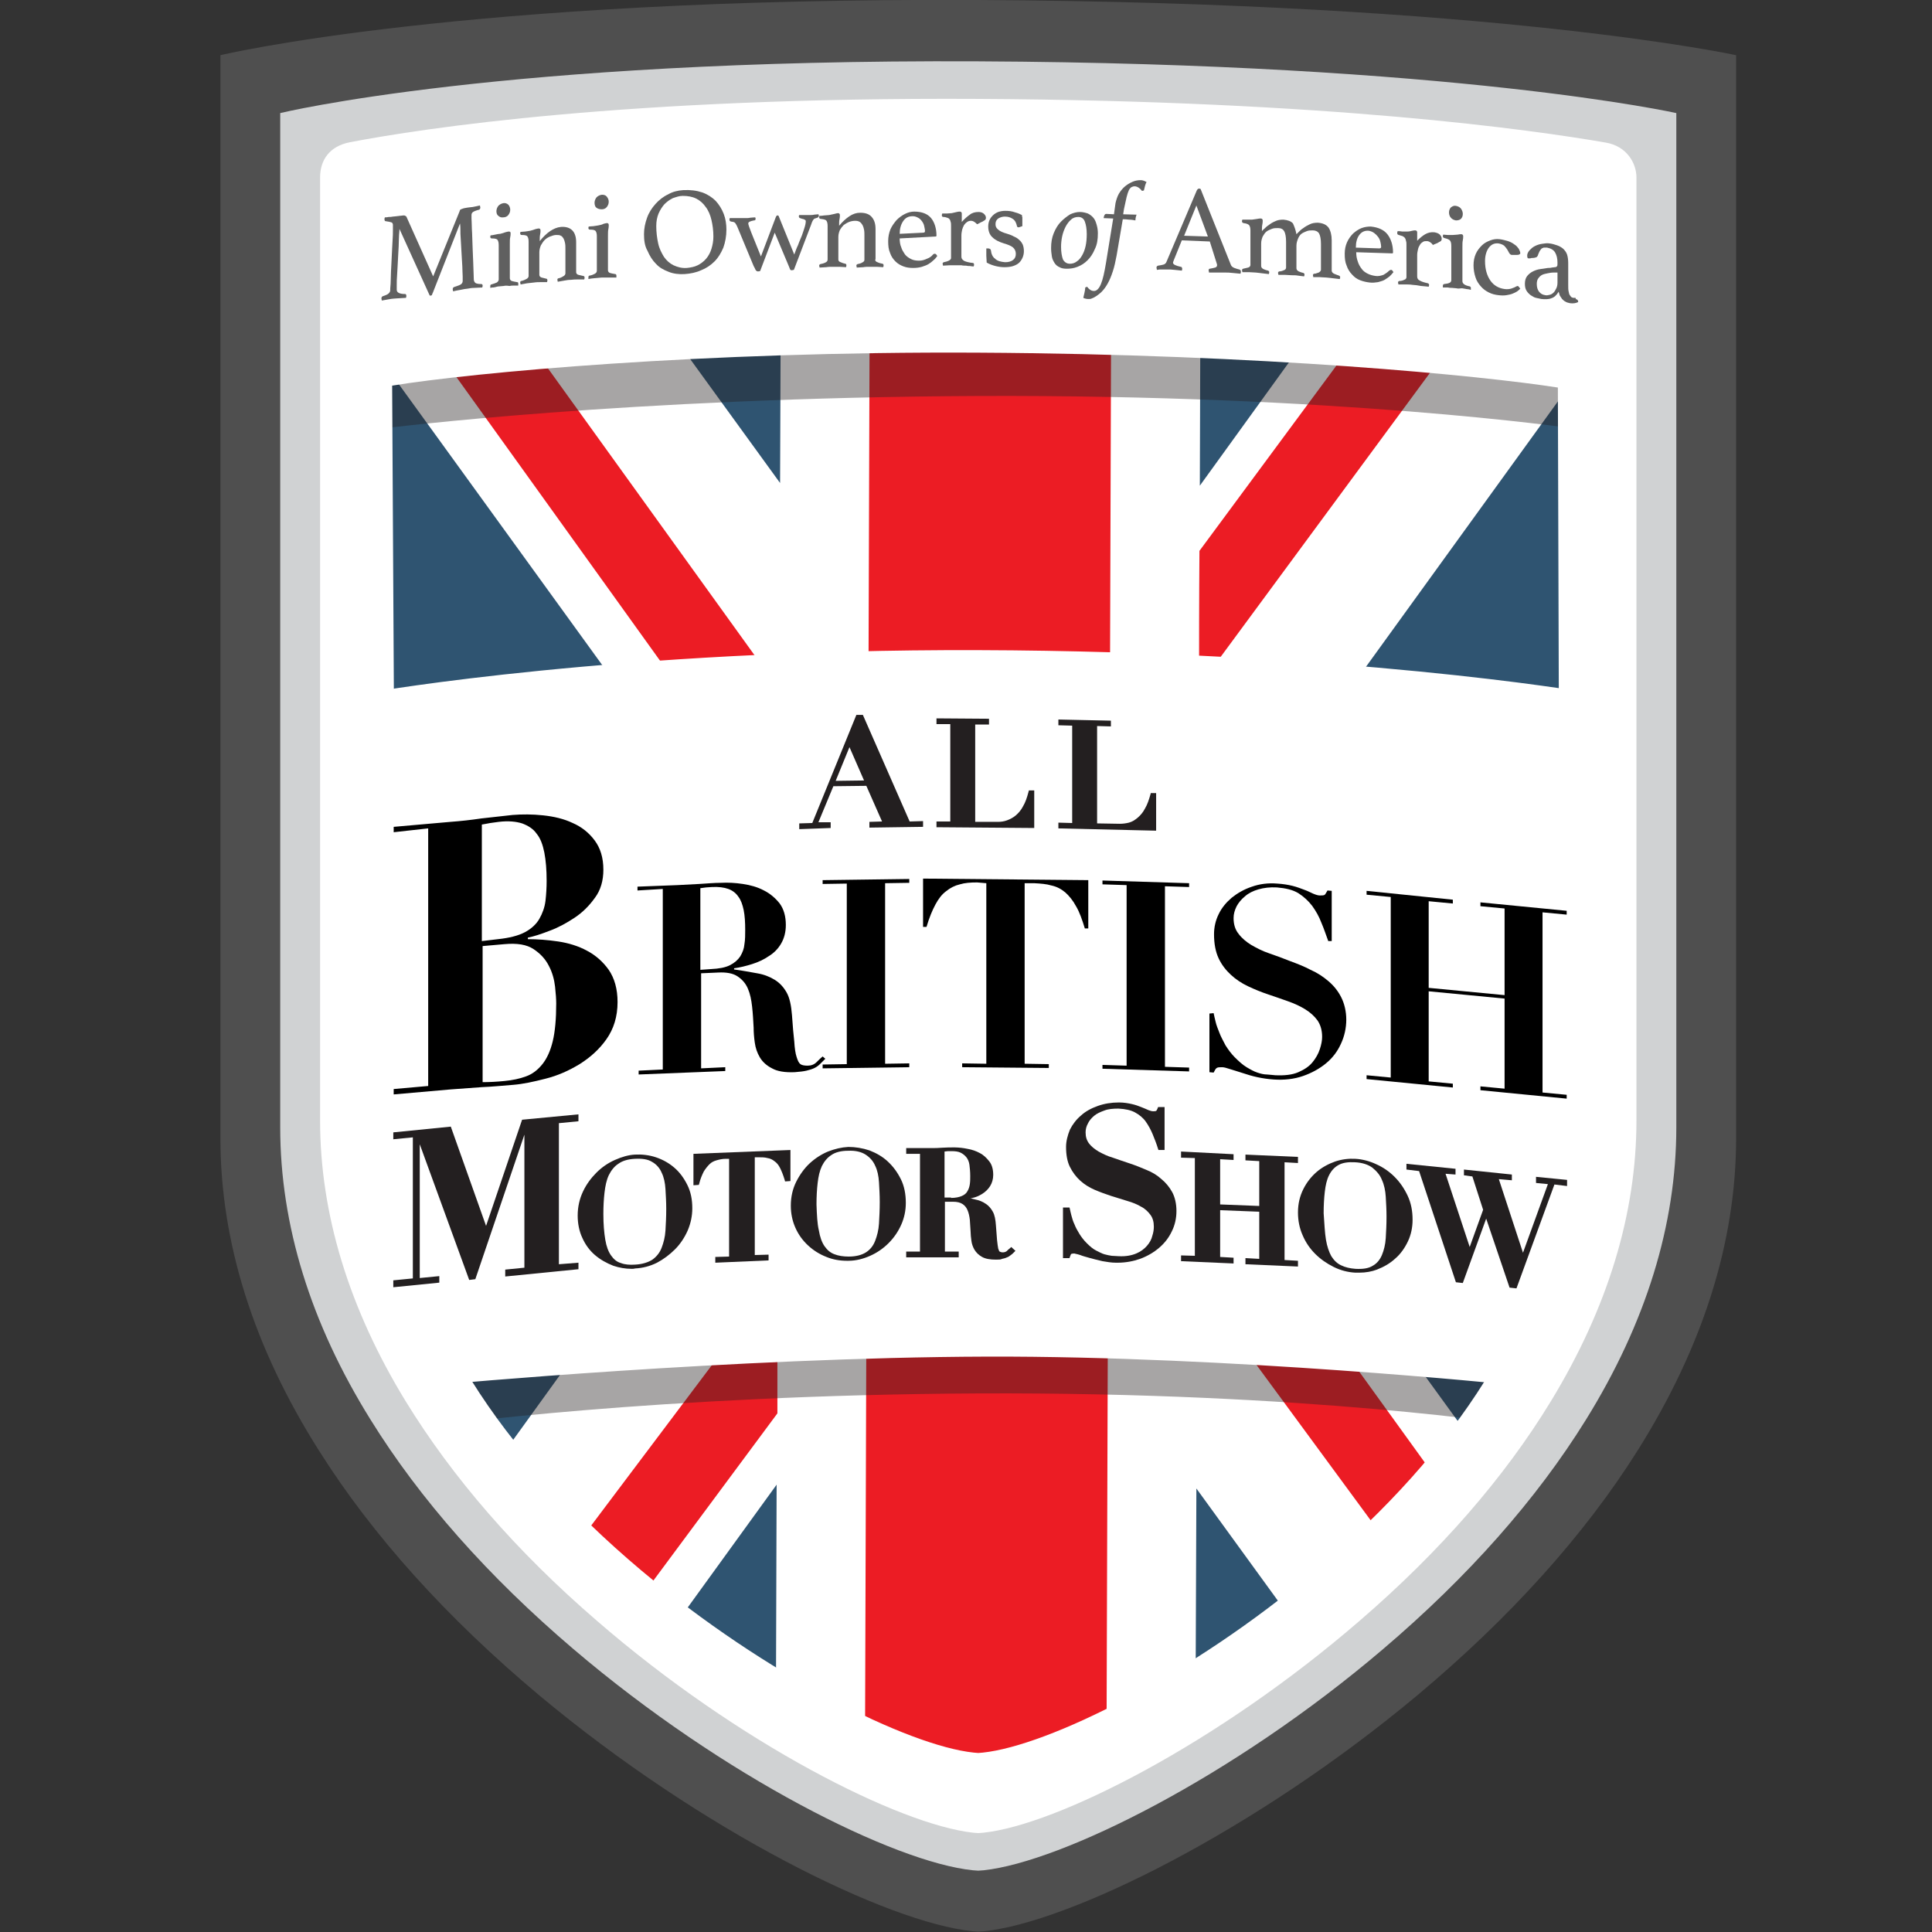 <?xml version="1.0" encoding="utf-8"?>
<!-- Generator: Adobe Illustrator 19.1.0, SVG Export Plug-In . SVG Version: 6.00 Build 0)  -->
<svg version="1.1"
	 xmlns:x="extend" xmlns:i="ai" xmlns:graph="graphs" i:viewOrigin="54 -144" i:rulerOrigin="-54 648" i:pageBounds="54 -144 558 -648"
	 xmlns="http://www.w3.org/2000/svg" xmlns:xlink="http://www.w3.org/1999/xlink" xmlns:a="http://ns.adobe.com/AdobeSVGViewerExtensions/3.0/"
	 x="0px" y="0px" viewBox="0 0 504 504" enable-background="new 0 0 504 504" xml:space="preserve">
<rect x="0" y="0" width="504" height="504" fill="#333333" stroke="none"/>
<g id="Layer_1" i:layer="yes" i:dimmedPercent="50" i:rgbTrio="#4F008000FFFF">
	<path i:knockout="Off" opacity="0.14" fill="#FFFFFF" d="M452.9,14.4c0,0-62.6-13.7-197.7-14.4C120.1-0.7,57.5,14.4,57.5,14.4
		v282.5c0,27.1,8.6,54.5,25.7,81.5c14,22.2,33.3,43.6,57.4,63.8c42.6,35.6,90.9,59.3,113.1,61.6l1.5,0.1l1.5-0.1
		c22.2-2.3,70.5-26,113.1-61.6c24.1-20.2,43.5-41.7,57.4-63.8c17-27,25.7-54.4,25.7-81.5V14.4L452.9,14.4z"/>
	<g>
		<path i:knockout="Off" fill="#D0D2D3" d="M437.3,29.5c0,0-57.6-12.9-182.1-13.5C130.8,15.4,73.1,29.5,73.1,29.5v264.6
			c0,25.4,7.9,51.1,23.6,76.3c12.9,20.8,30.7,40.9,52.9,59.8c39.2,33.4,83.8,55.6,104.2,57.7l1.4,0.1l1.4-0.1
			c20.4-2.2,65-24.3,104.2-57.7c22.2-18.9,40-39,52.9-59.8c15.7-25.3,23.6-51,23.6-76.3V29.5L437.3,29.5z"/>
		<g>
			<defs>
				<path id="SVGID_1_" d="M409.9,97.4v211.5c0,83.7-124.2,149.7-154.7,152.7h0c-30.5-3-154.7-69-154.7-152.7V97.4
					c0,0,101.4-11.6,158.1-11.6C311.7,85.8,409.9,97.4,409.9,97.4z"/>
			</defs>
			<clipPath id="SVGID_2_">
				<use xlink:href="#SVGID_1_"  overflow="visible"/>
			</clipPath>
			<g clip-path="url(#SVGID_2_)">
				<polygon i:knockout="Off" fill="#2F5471" points="415.3,39.9 413.9,473.5 98,472.7 99.3,39.1 				"/>
				<path i:knockout="Off" fill="#FFFFFF" d="M99.3,39.1l-0.2,54.3L181,206.5c-34.7-0.1-82.2-0.2-82.2-0.2l-0.3,99.5
					c0,0,50.6,0.1,85.6,0.2L98.1,425.2L98,472.7l42.7,0.1l61.9-85.5c-0.1,43.1-0.3,85.6-0.3,85.6l109.5,0.3c0,0,0.1-42.1,0.3-84.9
					l61.8,85.1l40,0.1l0.2-56.2l-80.5-110.9c34.2,0.1,80.9,0.2,80.9,0.2l0.3-99.5c0,0-48-0.1-82.3-0.2l82.6-114.2l0.2-52.8
					l-39.5-0.1l-62.8,86.9c0.1-43.6,0.3-87,0.3-87l-109.5-0.3c0,0-0.1,43.2-0.3,86.6l-62.9-86.7L99.3,39.1z"/>
				<g>
					<path i:knockout="Off" fill="#EC1C24" d="M202.8,333.4L98,472.7l27.6,0.1l77.2-104.1C202.8,356,202.8,343.9,202.8,333.4z"/>
					<path i:knockout="Off" fill="#EC1C24" d="M312.8,179L415.3,39.9l0,0l-25.6-0.1l-76.8,103.9C312.8,156.3,312.8,168.5,312.8,179z
						"/>
					<path i:knockout="Off" fill="#EC1C24" d="M312.4,306.3c0,6.4-0.1,16.6-0.1,28.7l101.7,138.4l0,0l0.1-33.1l-96.7-134
						C315.6,306.3,313.9,306.3,312.4,306.3z"/>
					<path i:knockout="Off" fill="#EC1C24" d="M203.2,206.6c0-6.1,0-15.5,0.1-26.7L101.9,39.1l-2.6,0l-0.1,31.6l97.5,135.8
						C199.1,206.5,201.2,206.5,203.2,206.6z"/>
				</g>
				<polygon i:knockout="Off" fill="#EC1C24" points="227,39.4 226.4,227.9 98.8,227.6 98.6,284.5 226.2,284.8 225.6,473 
					288.6,473.2 289.2,284.9 414.5,285.3 414.7,228.4 289.4,228.1 290,39.6 				"/>
			</g>
		</g>
		<path i:knockout="Off" opacity="0.4" fill="#231F20"  a:adobe-blending-mode="darken" d="M396.9,371.9c0,0-55.3-8.8-141.7-8.4
			c-84.1,0.4-141.7,8.4-141.7,8.4v-61.2c0,0,57.6-13.5,143.7-13.1c85.6,0.4,139.7,13.1,139.7,13.1V371.9z"/>
		<path i:knockout="Off" opacity="0.4" fill="#231F20"  a:adobe-blending-mode="darken" d="M409.9,111.7c0,0-60.4-8.8-154.7-8.4
			c-91.8,0.4-154.7,8.4-154.7,8.4V50.5c0,0,62.9-13.5,156.9-13.1c93.5,0.4,152.6,13.1,152.6,13.1V111.7z"/>
		<path i:knockout="Off" fill="#FFFFFF" d="M413,180.5c0,0-61.6-10.6-157.8-10.9c-93.7-0.3-157.8,10.9-157.8,10.9v123.8
			c0,0,6.2,55.7,17.6,56.9c0,0,76.4-7.1,142.5-7.3c63.3-0.2,136.2,7.3,136.2,7.3c12.7-1.3,19.5-63.6,19.5-63.6V180.5z"/>
		<path i:knockout="Off" fill="#FFFFFF" d="M426.9,46.3c0,3.8,0,246,0,246c0,24.3-7.5,48.9-22.3,73.2
			c-12.1,19.9-28.9,39.2-49.9,57.3c-37,32-79,53.3-98.2,55.3l-1.3,0.1l-1.3-0.1c-19.2-2.1-61.3-23.3-98.2-55.3
			c-21-18.1-37.7-37.4-49.9-57.3c-14.8-24.2-22.3-48.9-22.3-73.2c0,0,0-241.3,0-246s2.6-8.2,7.8-9.2c18.8-3.6,72.1-11.8,163.9-11.3
			c91.5,0.5,144.7,8.1,163.7,11.4C424.3,38.1,426.9,42.5,426.9,46.3z M406.4,101.1c-19.9-3.1-76.7-8.7-151.2-9.1
			c-72.2-0.4-132,5.2-152.9,8.6l1.1,196.8c0,20.9,6.6,42.1,19.7,62.9c10.7,17.1,25.6,33.7,44.1,49.3c32.7,27.5,69.8,45.8,86.8,47.6
			l1.2,0.1l1.2-0.1c17-1.8,54.2-20,86.8-47.6c18.5-15.6,33.4-32.2,44.1-49.3c13.1-20.8,19.7-42,19.7-62.9L406.4,101.1z"/>
		<path i:knockout="Off" fill="#231F20" d="M208.5,216.3v-1.5l3.4-0.1l11.5-28.2l1.7,0l12.2,27.8l3.5-0.1v1.5l-14,0.2v-1.5l3.3-0.1
			l-4.1-9.3l-8.6,0.1l-3.9,9.4l3.2,0v1.5L208.5,216.3z M221.6,194.9l-3.6,8.8l7.4-0.1L221.6,194.9z"/>
		<path i:knockout="Off" fill="#231F20" d="M269.8,216l-25.5-0.2v-1.5l3.6,0v-25.4l-3.6,0v-1.5l13.7,0.1v1.5l-3.6,0v25.4l5.9,0
			c0.8,0,1.6-0.1,2.4-0.4c0.8-0.3,1.6-0.7,2.3-1.3c0.7-0.6,1.4-1.4,1.9-2.4c0.6-1,1-2.2,1.4-3.7l0.1-0.4l1.4,0V216z"/>
		<path i:knockout="Off" fill="#231F20" d="M301.6,216.7l-25.5-0.6v-1.5l3.6,0.1v-25.4l-3.6-0.1v-1.5l13.7,0.3v1.5l-3.6-0.1v25.4
			l5.9,0.1c0.8,0,1.6-0.1,2.4-0.3c0.8-0.2,1.6-0.7,2.3-1.3c0.7-0.6,1.4-1.4,1.9-2.4c0.6-1,1-2.2,1.4-3.6l0.1-0.4l1.4,0V216.7z"/>
		<g i:knockout="Off">
			<path i:knockout="Off" d="M102.7,217.1v-1.4l14.8-1.3c2.7-0.2,5.4-0.5,8.1-0.9c2.7-0.3,5.4-0.6,8.1-0.9c2.5-0.2,5.2-0.2,8,0.1
				c2.8,0.3,5.4,0.9,7.7,2c2.3,1,4.2,2.5,5.7,4.5c1.5,2,2.3,4.5,2.3,7.7c0,2.8-0.7,5.3-2.2,7.3c-1.5,2.1-3.2,3.8-5.3,5.2
				c-2.1,1.4-4.3,2.6-6.5,3.4c-2.3,0.9-4.2,1.5-5.7,1.8v0.4c2.5,0,5.2,0.2,7.9,0.6c2.7,0.4,5.3,1.2,7.5,2.4c2.3,1.2,4.2,2.9,5.7,5
				c1.5,2.2,2.3,5,2.3,8.4c0,3.8-1,7-2.9,9.7c-1.9,2.7-4.3,4.8-7,6.5c-2.8,1.7-5.7,3-8.9,3.8c-3.1,0.8-5.9,1.4-8.4,1.6
				c-2.7,0.2-5.5,0.5-8.2,0.6c-2.7,0.2-5.4,0.4-8.2,0.6l-14.8,1.3v-1.4l9-0.8v-67.2L102.7,217.1z M129.9,245c2.9-0.3,5.3-0.9,7-1.8
				c1.7-0.9,3-2.1,3.8-3.5c0.8-1.4,1.4-3,1.6-4.7c0.2-1.7,0.3-3.5,0.3-5.2c0-2.9-0.2-5.3-0.6-7.4c-0.4-2-1-3.7-2-4.9
				c-0.9-1.3-2.2-2.1-3.8-2.7c-1.6-0.5-3.6-0.7-6.1-0.4c-0.7,0.1-1.4,0.2-2.2,0.3c-0.7,0.1-1.4,0.3-2.2,0.4v30.4L129.9,245z
				 M131.6,282c2.1-0.2,4-0.6,5.6-1.2c1.7-0.6,3.1-1.7,4.3-3.2c1.2-1.5,2.1-3.5,2.7-6c0.6-2.5,0.9-5.8,0.9-9.8
				c0-1.1-0.1-2.6-0.3-4.4c-0.2-1.8-0.7-3.7-1.6-5.4c-0.9-1.8-2.2-3.2-4-4.4c-1.8-1.2-4.3-1.6-7.6-1.3l-5.7,0.5v35.5
				C127.7,282.3,129.6,282.2,131.6,282z"/>
			<path i:knockout="Off" d="M166.3,232.3v-1l10.4-0.4c1.9-0.1,3.8-0.2,5.7-0.3c1.9-0.1,3.8-0.3,5.7-0.3c1.8-0.1,3.7,0,5.7,0.3
				c2,0.3,3.8,0.8,5.5,1.7c1.6,0.8,3,2,4.1,3.4c1.1,1.5,1.6,3.4,1.6,5.6c0,1.8-0.4,3.4-1.2,4.8s-1.9,2.5-3.2,3.3
				c-1.3,0.9-2.8,1.6-4.4,2.1c-1.6,0.5-3.2,0.9-4.7,1.1v0.3c2.2,0.3,4.3,0.7,6,1c1.8,0.3,3.3,0.9,4.6,1.7c1.3,0.8,2.3,1.9,3.1,3.3
				c0.8,1.4,1.2,3.4,1.4,5.9c0.2,2.9,0.4,5.2,0.6,6.9c0.1,1.7,0.3,3.1,0.6,4c0.3,1,0.6,1.6,1,1.9c0.4,0.3,1.1,0.4,1.9,0.4
				c0.9,0,1.7-0.3,2.3-0.9c0.6-0.6,1.1-1.1,1.6-1.5l0.7,0.6c-0.5,0.5-0.9,0.9-1.3,1.3c-0.4,0.4-0.9,0.8-1.5,1.1
				c-0.6,0.3-1.3,0.5-2.1,0.7c-0.8,0.2-1.9,0.3-3.1,0.4c-2.5,0.1-4.5-0.2-5.9-1c-1.4-0.7-2.5-1.7-3.2-2.9c-0.7-1.2-1.1-2.4-1.3-3.8
				c-0.2-1.4-0.3-2.7-0.3-3.9c-0.1-1.9-0.2-3.7-0.4-5.5c-0.2-1.8-0.5-3.3-1.1-4.7c-0.6-1.4-1.5-2.4-2.7-3.2c-1.2-0.8-2.9-1.1-5-1
				l-4.5,0.2v24.8l6.3-0.3v1l-22.6,0.9v-1l6.3-0.3v-47.1L166.3,232.3z M185.5,252.8c2.1-0.1,3.7-0.4,4.9-1c1.2-0.6,2.1-1.4,2.7-2.3
				c0.6-1,1-2,1.1-3.2c0.2-1.2,0.2-2.4,0.2-3.7c0-2-0.1-3.7-0.4-5.2c-0.3-1.4-0.7-2.6-1.4-3.5c-0.6-0.9-1.5-1.6-2.6-2
				c-1.1-0.4-2.6-0.6-4.3-0.5c-0.5,0-1,0.1-1.5,0.1c-0.5,0.1-1,0.1-1.5,0.2v21.3L185.5,252.8z"/>
			<path i:knockout="Off" d="M237.2,229.3v1l-6.3,0.1v47.1l6.3-0.1v1l-22.6,0.3v-1l6.3-0.1v-47.1l-6.3,0.1v-1L237.2,229.3z"/>
			<path i:knockout="Off" d="M254.9,230.2c-1.7,0-3.2,0.1-4.5,0.5c-1.3,0.3-2.5,0.9-3.6,1.8c-1.1,0.8-2,2-2.8,3.5
				c-0.8,1.5-1.6,3.4-2.3,5.8l-0.9,0v-12.6l43.1,0.4v12.6l-0.9,0c-0.7-2.3-1.4-4.3-2.3-5.8c-0.8-1.5-1.8-2.7-2.8-3.6
				c-1.1-0.9-2.2-1.5-3.6-1.8c-1.3-0.4-2.8-0.5-4.5-0.6l-2.5,0v47.1l6.3,0.1v1l-22.6-0.2v-1l6.3,0.1v-47.1L254.9,230.2z"/>
			<path i:knockout="Off" d="M310.2,230.4v1l-6.3-0.2v47.1l6.3,0.2v1l-22.6-0.7v-1l6.3,0.2v-47.1l-6.3-0.2v-1L310.2,230.4z"/>
			<path i:knockout="Off" d="M316.6,264.3c0.1,0.6,0.3,1.3,0.5,2.2c0.2,0.9,0.6,1.9,1,2.9c0.4,1.1,1,2.1,1.6,3.3
				c0.7,1.1,1.5,2.2,2.4,3.1c1.1,1.1,2.1,2,3.1,2.6c1,0.6,1.9,1.1,2.8,1.4c0.9,0.3,1.7,0.5,2.5,0.5c0.8,0.1,1.5,0.1,2.2,0.2
				c2.4,0.1,4.4-0.1,6-0.8c1.6-0.7,2.8-1.5,3.7-2.6c0.9-1.1,1.5-2.2,1.9-3.4c0.4-1.2,0.6-2.3,0.6-3.2c0-1.7-0.4-3.1-1.2-4.3
				c-0.8-1.1-1.9-2.1-3.2-2.9c-1.3-0.8-2.8-1.5-4.5-2.1c-1.7-0.6-3.4-1.2-5.2-1.8c-1.8-0.6-3.5-1.3-5.2-2.1c-1.7-0.8-3.2-1.8-4.5-3
				c-1.3-1.2-2.4-2.6-3.2-4.3c-0.8-1.7-1.2-3.8-1.2-6.3c0-1.8,0.4-3.6,1.2-5.2c0.8-1.7,2-3.1,3.4-4.3c1.5-1.2,3.2-2.2,5.3-2.9
				c2-0.7,4.2-1,6.6-0.8c1.5,0.1,2.8,0.3,4,0.6s2.2,0.7,3,1c0.9,0.3,1.6,0.7,2.3,1c0.7,0.3,1.3,0.5,1.8,0.5c0.6,0,1.1,0,1.3-0.2
				c0.2-0.2,0.4-0.6,0.7-1.1l1.1,0.1v13.1l-0.9,0c-0.6-1.6-1.1-3.2-1.8-4.8c-0.6-1.6-1.4-3-2.4-4.4c-1-1.3-2.2-2.4-3.6-3.3
				c-1.5-0.9-3.3-1.3-5.6-1.5c-1.8-0.1-3.4,0.1-4.8,0.5c-1.4,0.4-2.6,1-3.5,1.8c-1,0.8-1.7,1.7-2.2,2.6c-0.5,1-0.8,2-0.8,3.1
				c0,1.6,0.4,3,1.3,4.1c0.8,1.1,2,2.1,3.3,2.9c1.4,0.8,2.9,1.6,4.7,2.2c1.8,0.6,3.6,1.3,5.4,2c1.9,0.7,3.7,1.4,5.4,2.3
				c1.8,0.8,3.3,1.8,4.7,3c1.4,1.2,2.5,2.6,3.3,4.2c0.8,1.6,1.3,3.6,1.3,5.8c0,2.2-0.5,4.4-1.4,6.3c-0.9,2-2.2,3.7-3.9,5.1
				c-1.7,1.4-3.7,2.5-6,3.3c-2.3,0.8-4.9,1.1-7.7,0.9c-1.4-0.1-2.8-0.3-4.2-0.6c-1.4-0.3-2.7-0.7-3.9-1.1c-1.2-0.4-2.3-0.7-3.2-1
				c-0.9-0.3-1.6-0.5-2.1-0.5c-0.6,0-1.1,0-1.4,0.2c-0.3,0.2-0.5,0.6-0.8,1.2l-1.1-0.1v-15.3L316.6,264.3z"/>
			<path i:knockout="Off" d="M379,234.7v1l-6.3-0.6v22.6l19.8,1.9V237l-6.3-0.6v-1l22.5,2.2v1l-6.3-0.6V285l6.3,0.6v1l-22.5-2.2v-1
				l6.3,0.6v-23.5l-19.8-1.9v23.5l6.3,0.6v1l-22.5-2.2v-1l6.3,0.6v-47.1l-6.3-0.6v-1L379,234.7z"/>
		</g>
		<polygon i:knockout="Off" fill="#231F20" points="102.6,335.8 102.6,334 107.7,333.5 107.7,296.7 102.6,297.2 102.6,295.4 
			117.6,293.9 126.8,319.8 136.2,292.1 150.9,290.7 150.9,292.5 145.8,293 145.8,329.8 150.9,329.4 150.9,331.1 131.8,333 
			131.8,331.2 136.8,330.7 136.8,296 124,333.7 122.4,333.9 109.5,298.5 109.5,333.4 114.6,332.9 114.6,334.6 		"/>
		<path i:knockout="Off" fill="#231F20" d="M164.8,331c-1.7,0-3.3-0.3-4.8-0.8c-1.8-0.7-3.4-1.6-4.8-2.8c-1.4-1.2-2.5-2.7-3.3-4.5
			c-0.8-1.7-1.2-3.7-1.2-5.8c0-2.3,0.5-4.4,1.4-6.3c0.9-1.9,2.1-3.5,3.5-4.9c1.4-1.4,3-2.5,4.8-3.3c1.8-0.8,3.5-1.3,5.2-1.4
			c1.8-0.1,3.7,0.1,5.5,0.7c1.8,0.6,3.4,1.5,4.8,2.7c1.4,1.2,2.5,2.7,3.4,4.5c0.9,1.8,1.3,3.8,1.3,6.1c0,2-0.4,3.9-1.2,5.8
			c-0.8,1.8-1.9,3.5-3.3,4.9c-1.4,1.4-3,2.6-4.7,3.5c-1.8,0.9-3.7,1.4-5.7,1.5C165.4,331,165.1,331,164.8,331z M157.9,323.4
			c0.3,1.8,0.8,3.1,1.5,4.1c0.7,1,1.5,1.7,2.6,2c1,0.4,2.3,0.5,3.7,0.4c1.9-0.1,3.4-0.6,4.5-1.3c1.1-0.8,1.9-1.8,2.4-3.1
			c0.5-1.3,0.9-2.8,1-4.5c0.1-1.7,0.2-3.6,0.2-5.6c0-1.8-0.1-3.5-0.2-5.2c-0.1-1.6-0.4-3.1-1-4.3c-0.5-1.2-1.4-2.2-2.5-2.8
			c-1.1-0.7-2.6-0.9-4.5-0.8c-1.8,0.1-3.2,0.5-4.3,1.3c-1.1,0.7-1.9,1.8-2.5,3c-0.6,1.3-0.9,2.8-1.1,4.5c-0.2,1.7-0.3,3.6-0.3,5.6
			C157.4,319.4,157.6,321.6,157.9,323.4z"/>
		<path i:knockout="Off" fill="#231F20" d="M186.6,329.4v-1.5l3.6-0.1v-25.5l-0.9,0c-0.9,0-1.7,0.2-2.4,0.4c-0.7,0.2-1.3,0.5-1.8,1
			c-0.5,0.5-1,1.1-1.5,1.9c-0.4,0.8-0.9,1.9-1.2,3.2l-0.1,0.3l-1.4,0.1V301l25.3-1v8.1l-1.4,0.1l-0.1-0.4c-0.4-1.3-0.8-2.3-1.2-3.1
			c-0.4-0.8-0.9-1.4-1.5-1.8c-0.5-0.4-1.1-0.7-1.8-0.8c-0.7-0.2-1.5-0.2-2.4-0.2l-0.9,0v25.5l3.6-0.1v1.5L186.6,329.4z"/>
		<path i:knockout="Off" fill="#231F20" d="M221,328.9c-1.9,0-3.7-0.3-5.4-1c-1.8-0.7-3.4-1.7-4.8-3c-1.4-1.3-2.5-2.8-3.3-4.6
			c-0.8-1.8-1.2-3.7-1.2-5.8c0-2.3,0.5-4.4,1.4-6.2c0.9-1.8,2.1-3.5,3.5-4.8c1.4-1.3,3.1-2.4,4.8-3.1c1.8-0.7,3.5-1.1,5.3-1.2
			c1.8,0,3.7,0.3,5.5,0.9c1.8,0.7,3.4,1.6,4.8,2.9c1.4,1.3,2.5,2.8,3.4,4.6c0.9,1.8,1.3,3.9,1.3,6.2c0,2-0.4,3.9-1.2,5.7
			c-0.8,1.8-1.9,3.4-3.3,4.8c-1.4,1.4-3,2.5-4.8,3.3c-1.8,0.8-3.7,1.3-5.7,1.3C221.2,328.9,221.1,328.9,221,328.9z M213.6,320.9
			c0.3,1.8,0.8,3.2,1.5,4.2c0.7,1,1.5,1.7,2.6,2.1c1,0.4,2.3,0.6,3.7,0.6c1.9,0,3.4-0.4,4.5-1.1c1.1-0.7,1.9-1.7,2.4-3
			c0.5-1.3,0.9-2.8,1-4.5c0.1-1.7,0.2-3.6,0.2-5.6c0-1.8-0.1-3.5-0.2-5.2c-0.1-1.6-0.4-3.1-1-4.3c-0.5-1.2-1.4-2.2-2.5-2.9
			c-1.1-0.7-2.6-1.1-4.6-1c-1.8,0-3.3,0.4-4.3,1.1c-1.1,0.7-1.9,1.7-2.5,2.9c-0.6,1.3-0.9,2.7-1.1,4.4c-0.2,1.7-0.3,3.6-0.3,5.6
			C213.1,317,213.2,319.2,213.6,320.9z"/>
		<path i:knockout="Off" fill="#231F20" d="M259.8,328.6C259.8,328.6,259.8,328.6,259.8,328.6c-1.5,0-2.7-0.2-3.6-0.7
			c-0.9-0.5-1.5-1.1-2-1.9c-0.4-0.7-0.7-1.5-0.8-2.4c-0.1-0.8-0.2-1.6-0.2-2.3c-0.1-1-0.1-2.1-0.2-3.1c-0.1-0.9-0.3-1.8-0.6-2.5
			c-0.3-0.7-0.7-1.2-1.3-1.6c-0.6-0.4-1.4-0.6-2.5-0.6h-2.1v13l3.6,0v1.5l-13.7,0v-1.5l3.6,0V301l-3.6,0v-1.5l6.3,0
			c1.1,0,2.1,0,3.2-0.1c2.1-0.1,4.2-0.2,6.5,0.3c1.2,0.2,2.3,0.6,3.2,1.1c1,0.5,1.8,1.3,2.5,2.2c0.7,0.9,1,2.1,1,3.5
			c0,1.1-0.3,2.1-0.8,2.9c-0.5,0.8-1.2,1.5-2,2c-0.8,0.5-1.6,0.9-2.6,1.1c-0.2,0.1-0.4,0.1-0.6,0.1c0.4,0.1,0.9,0.2,1.3,0.3
			c1,0.2,2,0.6,2.7,1.1c0.8,0.5,1.4,1.2,1.9,2.1c0.5,0.9,0.7,2.1,0.8,3.5l0.3,3.9c0.1,0.9,0.2,1.7,0.3,2.2c0.2,0.6,0.3,0.8,0.4,0.8
			c0.2,0.1,0.4,0.2,0.8,0.2c0.4,0,0.7-0.1,1-0.3c0.3-0.3,0.6-0.6,0.9-0.8l0.3-0.3l1.1,1l-0.4,0.4c-0.3,0.3-0.5,0.5-0.8,0.7
			c-0.3,0.2-0.6,0.5-1,0.6c-0.4,0.2-0.8,0.3-1.3,0.4C261.1,328.6,260.5,328.6,259.8,328.6z M248.1,312.5c1.2,0,2.1-0.2,2.8-0.5
			c0.7-0.3,1.2-0.7,1.5-1.3c0.3-0.5,0.5-1.1,0.6-1.8c0.1-0.7,0.1-1.4,0.1-2.1c0-1.1-0.1-2.1-0.2-2.9s-0.4-1.5-0.8-2
			c-0.4-0.5-0.9-0.9-1.5-1.2c-0.6-0.3-1.4-0.4-2.4-0.4c-0.3,0-0.6,0-0.9,0c-0.3,0-0.6,0.1-0.9,0.1v12H248.1z"/>
		<path i:knockout="Off" fill="#231F20" d="M291.6,329.4c-0.2,0-0.4,0-0.5,0c-1.2,0-2.3-0.2-3.5-0.4c-1.2-0.3-2.2-0.5-3.2-0.8
			c-1-0.3-1.9-0.5-2.6-0.8c-0.9-0.3-1.3-0.3-1.5-0.4c-0.6,0-0.7,0.1-0.8,0.1c-0.1,0-0.2,0.2-0.4,0.8l-0.1,0.3l-1.7,0V315l1.7,0
			l0.1,0.4c0.1,0.4,0.2,1,0.4,1.7c0.2,0.7,0.4,1.5,0.8,2.3c0.3,0.8,0.8,1.7,1.3,2.5c0.5,0.8,1.1,1.6,1.9,2.4
			c0.8,0.8,1.6,1.5,2.4,1.9c0.8,0.4,1.5,0.8,2.2,1c0.7,0.2,1.3,0.3,1.9,0.4c0.6,0,1.2,0.1,1.8,0.1c1.9,0.1,3.4-0.2,4.6-0.7
			c1.2-0.5,2.1-1.2,2.8-2c0.7-0.8,1.2-1.7,1.4-2.6c0.3-0.9,0.4-1.7,0.4-2.4c0-1.3-0.3-2.3-0.9-3.1c-0.6-0.8-1.4-1.6-2.4-2.1
			c-1-0.6-2.2-1.1-3.6-1.5l-4.2-1.3c-1.5-0.5-2.9-1-4.3-1.6c-1.4-0.6-2.7-1.4-3.8-2.4c-1.1-1-2-2.2-2.7-3.6c-0.7-1.4-1-3.2-1-5.2
			c0-1.5,0.4-3,1-4.5c0.7-1.4,1.7-2.7,2.9-3.7c1.2-1.1,2.7-1.9,4.4-2.5c1.7-0.6,3.5-0.9,5.5-0.9c1.3,0,2.4,0.2,3.3,0.4
			c0.9,0.2,1.8,0.5,2.5,0.8c0.7,0.3,1.3,0.5,1.9,0.8c0.5,0.2,0.9,0.3,1.3,0.3c0.5,0,0.7-0.1,0.7-0.1c0.1-0.1,0.2-0.2,0.4-0.7
			l0.1-0.3l1.7,0V300l-1.6,0l-0.1-0.3c-0.4-1.3-0.9-2.6-1.4-3.8c-0.5-1.2-1.1-2.3-1.8-3.3c-0.7-1-1.7-1.8-2.8-2.4
			c-1.1-0.6-2.5-0.9-4.3-1c-1.4,0-2.7,0.1-3.7,0.5c-1.1,0.4-2,0.8-2.7,1.4c-0.7,0.6-1.3,1.3-1.6,2c-0.4,0.7-0.6,1.5-0.6,2.3
			c0,1.2,0.3,2.1,0.9,2.9c0.6,0.8,1.5,1.5,2.5,2.1c1.1,0.6,2.3,1.2,3.7,1.6c1.4,0.5,2.9,1,4.4,1.5c1.5,0.5,3,1.1,4.4,1.7
			c1.5,0.6,2.8,1.4,3.9,2.4c1.1,0.9,2.1,2.1,2.8,3.4c0.7,1.3,1.1,3,1.1,4.9c0,1.9-0.4,3.7-1.2,5.3c-0.8,1.7-1.9,3.1-3.3,4.3
			c-1.4,1.2-3.1,2.2-5,2.9C295.7,329,293.7,329.4,291.6,329.4z"/>
		<polygon i:knockout="Off" fill="#231F20" points="338.6,330.4 324.9,329.8 324.9,328.2 328.5,328.4 328.5,316.1 318.3,315.7 
			318.3,327.9 321.8,328.1 321.8,329.6 308.1,329 308.1,327.5 311.7,327.6 311.7,302.1 308.1,302 308.1,300.4 321.8,301.1 
			321.8,302.6 318.3,302.4 318.3,314.2 328.5,314.6 328.5,302.9 324.9,302.7 324.9,301.2 338.6,301.8 338.6,303.4 335.1,303.2 
			335.1,328.7 338.6,328.9 		"/>
		<path i:knockout="Off" fill="#231F20" d="M354.6,332c-0.3,0-0.7,0-1,0c-2-0.1-3.9-0.6-5.7-1.5c-1.8-0.9-3.4-2-4.8-3.4
			c-1.4-1.4-2.5-3-3.3-4.9c-0.8-1.8-1.2-3.8-1.2-5.9c0-2.3,0.5-4.3,1.4-6.1l0,0c0.9-1.8,2.1-3.3,3.5-4.5c1.4-1.2,3.1-2.1,4.8-2.7
			c1.8-0.6,3.6-0.8,5.3-0.7c1.8,0.1,3.7,0.6,5.4,1.4c1.8,0.8,3.4,1.9,4.8,3.3c1.4,1.4,2.5,3,3.4,4.9c0.9,1.9,1.3,4,1.3,6.3
			c0,2-0.4,3.9-1.2,5.6c-0.8,1.7-1.9,3.3-3.3,4.5c-1.4,1.3-3,2.2-4.8,2.9C357.9,331.7,356.3,332,354.6,332z M345.9,323.4
			c0.3,1.8,0.8,3.2,1.4,4.3c0.7,1.1,1.5,1.9,2.6,2.4c1,0.5,2.3,0.8,3.7,0.9c1.9,0.1,3.4-0.1,4.5-0.8c1.1-0.6,1.9-1.6,2.4-2.8
			c0.5-1.2,0.9-2.7,1-4.4c0.1-1.7,0.2-3.6,0.2-5.6c0-1.8-0.1-3.5-0.2-5.2c-0.1-1.6-0.4-3.1-1-4.4c-0.5-1.3-1.4-2.3-2.5-3.2
			c-1.1-0.8-2.6-1.3-4.5-1.4c-1.8-0.1-3.2,0.1-4.3,0.7c-1.1,0.6-1.9,1.5-2.5,2.7c-0.6,1.2-0.9,2.6-1.1,4.3c-0.2,1.7-0.3,3.6-0.3,5.6
			C345.5,319.3,345.6,321.6,345.9,323.4z"/>
		<polygon i:knockout="Off" fill="#231F20" points="395.6,336.1 393.8,335.9 387.7,317.9 381.6,334.7 379.8,334.5 370.2,305.5 
			366.9,305.1 366.9,303.6 379.7,304.9 379.7,306.4 377.1,306.2 383.4,325.3 386.9,315.6 384.1,306.9 381.9,306.6 381.9,305.1 
			394.4,306.4 394.4,307.9 391,307.6 397.3,326.8 403.8,308.9 400.7,308.6 400.7,307 408.8,307.8 408.8,309.4 405.5,309 		"/>
		<g i:knockout="Off">
			<path i:knockout="Off" fill="#606060" d="M119.9,55.1c0-0.1,0.1-0.2,0.1-0.3c0.1-0.1,0.1-0.2,0.3-0.2c0.1-0.1,0.3-0.1,0.5-0.2
				c0.2-0.1,0.5-0.1,0.9-0.2c0.2,0,0.4-0.1,0.7-0.1c0.3,0,0.6-0.1,0.9-0.1c0.3-0.1,0.7-0.1,1-0.2c0.3-0.1,0.6-0.1,0.9-0.2
				c0,0.2,0.1,0.4,0.1,0.5c0,0.3-0.1,0.5-0.3,0.6c-0.8,0.2-1.3,0.4-1.6,0.6c-0.3,0.2-0.4,0.5-0.4,0.8c0,0,0,0.3,0,0.9
				c0,0.6,0.1,1.5,0.1,2.8c0.1,1.3,0.1,3,0.2,5.1c0.1,2.1,0.2,4.8,0.3,8c0,0.4,0.2,0.7,0.4,0.9c0.3,0.2,0.8,0.3,1.6,0.3
				c0.1,0,0.2,0.1,0.2,0.1c0.1,0.1,0.1,0.2,0.1,0.3c0,0.1,0,0.3-0.1,0.5c-0.8,0-1.4,0.1-2.1,0.1c-0.6,0-1.2,0.1-1.7,0.2
				c-0.2,0-0.5,0.1-0.8,0.1c-0.3,0.1-0.7,0.1-1,0.2c-0.4,0.1-0.7,0.1-1.1,0.2c-0.3,0.1-0.6,0.1-0.9,0.2c0-0.2-0.1-0.4-0.1-0.5
				c0-0.3,0.1-0.5,0.3-0.6c0.9-0.3,1.5-0.5,1.8-0.7c0.3-0.2,0.5-0.5,0.5-0.9c0-0.1,0-0.5,0-1.2c0-0.7-0.1-1.6-0.1-2.7
				c-0.1-1.1-0.1-2.2-0.2-3.4c-0.1-1.2-0.1-2.4-0.2-3.5c-0.1-1.1-0.1-2-0.1-2.8c0-0.8-0.1-1.3-0.1-1.4l-7.1,18.1
				c-0.1,0.2-0.2,0.4-0.2,0.5s-0.2,0.2-0.3,0.2c-0.2,0-0.2,0-0.3,0l-7.9-17.4c0,0.2,0,0.8-0.1,1.6c0,0.8-0.1,1.8-0.1,3
				c-0.1,1.2-0.1,2.4-0.2,3.7c-0.1,1.3-0.1,2.5-0.2,3.6c-0.1,1.1-0.1,2-0.1,2.8c0,0.7,0,1.1,0,1.2c0,0.7,0.7,1.1,2.2,1.1
				c0.2,0,0.3,0.2,0.3,0.5c0,0.1,0,0.3-0.1,0.5c-0.6,0-1.2,0.1-1.7,0.1c-0.6,0-1.1,0.1-1.5,0.1c-0.3,0-0.8,0.1-1.4,0.2
				c-0.6,0.1-1.1,0.2-1.7,0.3c0-0.2-0.1-0.4-0.1-0.5c0-0.3,0.1-0.5,0.3-0.6c0.6-0.2,1.1-0.4,1.4-0.6c0.4-0.3,0.6-0.6,0.6-1
				c0-0.2,0-0.7,0.1-1.7c0-0.9,0.1-2,0.1-3.2c0.1-1.2,0.1-2.6,0.2-4c0.1-1.4,0.1-2.7,0.2-3.9c0.1-1.2,0.1-2.2,0.1-3
				c0-0.8,0-1.2,0-1.2c0-0.3-0.1-0.6-0.4-0.7c-0.3-0.1-0.8-0.2-1.5-0.3c-0.2,0-0.3-0.2-0.3-0.5c0-0.1,0-0.3,0.1-0.5
				c0.3,0,0.6,0,1-0.1c0.4,0,0.7,0,1.1-0.1c0.4,0,0.7-0.1,1-0.1c0.3,0,0.6-0.1,0.8-0.1c0.4,0,0.7-0.1,0.9-0.1c0.2,0,0.4,0,0.5,0.1
				c0.1,0,0.2,0.1,0.3,0.2c0.1,0.1,0.1,0.2,0.1,0.2l6.9,15.4L119.9,55.1z"/>
			<path i:knockout="Off" fill="#606060" d="M131.4,74.6c-0.4,0-0.7,0.1-1.1,0.1c-0.4,0-0.7,0.1-1.1,0.2c-0.3,0.1-0.6,0.1-0.8,0.1
				c-0.2,0-0.4,0.1-0.5,0.1c0,0,0-0.1,0-0.2c0-0.1,0-0.2,0-0.3c0-0.2,0.1-0.4,0.3-0.4c0.6-0.2,1-0.3,1.4-0.5
				c0.3-0.2,0.5-0.5,0.5-0.8v-8.9c0-0.7-0.1-1.1-0.3-1.4c-0.2-0.3-0.7-0.4-1.5-0.4c-0.3,0-0.4-0.2-0.4-0.4c0-0.1,0-0.3,0.1-0.4
				c0.3,0,0.7-0.1,1.2-0.2c0.5-0.1,0.9-0.2,1.3-0.2c0.5-0.1,1-0.3,1.3-0.4c0.4-0.1,0.7-0.2,0.9-0.2c0.3,0,0.5,0.1,0.5,0.4
				c0,0.3,0,0.7-0.1,1.1c-0.1,0.4-0.1,1-0.1,1.7v9c0,0.3,0.2,0.6,0.5,0.7c0.3,0.1,0.8,0.2,1.4,0.3c0.2,0,0.3,0.1,0.3,0.4
				c0,0.1,0,0.2,0,0.3c0,0.1,0,0.2,0,0.2c-0.1,0-0.2,0-0.4,0c-0.2,0-0.5,0-0.8,0c-0.3,0-0.7,0-1.1,0.1
				C132.2,74.5,131.8,74.5,131.4,74.6z M129.5,55.1c0-0.5,0.2-1,0.5-1.4c0.4-0.4,0.8-0.6,1.3-0.7c0.5-0.1,1,0.1,1.3,0.4
				c0.3,0.3,0.5,0.8,0.5,1.3c0,0.6-0.2,1-0.5,1.4c-0.3,0.4-0.8,0.6-1.3,0.6c-0.5,0.1-1-0.1-1.3-0.4
				C129.7,56.1,129.5,55.7,129.5,55.1z"/>
			<path i:knockout="Off" fill="#606060" d="M150.3,71c0,0.3,0.2,0.6,0.6,0.7c0.4,0.1,0.8,0.2,1.3,0.3c0.2,0,0.3,0.2,0.3,0.4
				c0,0.1,0,0.3-0.1,0.5c-0.6,0-1.1,0-1.7,0c-0.5,0-1.1,0-1.8,0.1c-0.6,0-1.2,0.1-1.7,0.2c-0.6,0.1-1.1,0.2-1.7,0.3
				c0-0.2-0.1-0.4-0.1-0.5c0-0.2,0.1-0.4,0.3-0.4c0.5-0.1,0.9-0.3,1.2-0.5c0.4-0.2,0.6-0.5,0.6-0.8v-6.4c0-0.5,0-1-0.1-1.5
				c-0.1-0.5-0.2-0.8-0.4-1.2c-0.2-0.3-0.4-0.6-0.7-0.7c-0.3-0.2-0.7-0.2-1.2-0.2c-0.5,0-1.1,0.2-1.6,0.4c-0.5,0.2-1,0.5-1.4,0.9
				c-0.4,0.4-0.7,0.9-1,1.4c-0.2,0.5-0.4,1.1-0.4,1.8v5.9c0,0.3,0.2,0.6,0.6,0.7c0.4,0.1,0.8,0.2,1.2,0.3c0.2,0,0.3,0.2,0.3,0.4
				c0,0.1,0,0.3-0.1,0.5c-0.6,0-1.1,0-1.7,0c-0.5,0-1.1,0-1.7,0.1c-0.6,0.1-1.2,0.1-1.8,0.2c-0.6,0.1-1.1,0.2-1.7,0.3
				c0-0.2-0.1-0.4-0.1-0.5c0-0.2,0.1-0.4,0.3-0.4c0.5-0.1,0.9-0.3,1.3-0.5c0.4-0.2,0.6-0.5,0.6-0.8v-8.9c0-0.7-0.1-1.1-0.3-1.4
				c-0.2-0.3-0.7-0.4-1.5-0.4c-0.3,0-0.4-0.2-0.4-0.4c0-0.1,0-0.3,0.1-0.4c0.3,0,0.7-0.1,1.2-0.1c0.5-0.1,0.9-0.1,1.3-0.2
				c0.5-0.1,1-0.3,1.3-0.4c0.4-0.1,0.7-0.2,0.9-0.2c0.3,0,0.5,0.1,0.5,0.5c0,0.3,0,0.7-0.1,1.1c-0.1,0.4-0.1,1-0.1,1.7
				c0.9-1.1,1.8-2,2.7-2.6c0.9-0.6,1.8-1,2.8-1.1c1.3-0.1,2.3,0.2,3,0.9c0.7,0.7,1,1.8,1,3.1V71z"/>
			<path i:knockout="Off" fill="#606060" d="M157,72.4c-0.4,0-0.8,0.1-1.1,0.1c-0.4,0-0.7,0.1-1.1,0.1c-0.3,0-0.6,0.1-0.8,0.1
				c-0.2,0-0.4,0.1-0.5,0.1c0,0,0-0.1,0-0.2c0-0.1,0-0.2,0-0.3c0-0.2,0.1-0.4,0.3-0.4c0.6-0.1,1-0.3,1.4-0.5
				c0.3-0.2,0.5-0.4,0.5-0.8v-8.9c0-0.7-0.1-1.1-0.3-1.4c-0.2-0.3-0.7-0.4-1.5-0.4c-0.3,0-0.4-0.2-0.4-0.4c0-0.1,0-0.3,0.1-0.4
				c0.3,0,0.7-0.1,1.2-0.1c0.5-0.1,0.9-0.1,1.3-0.2c0.5-0.1,1-0.2,1.3-0.4c0.4-0.1,0.7-0.2,0.9-0.2c0.3,0,0.5,0.1,0.5,0.5
				c0,0.3,0,0.7-0.1,1.1c-0.1,0.4-0.1,1-0.1,1.7v9c0,0.3,0.2,0.6,0.5,0.7c0.3,0.1,0.8,0.2,1.4,0.3c0.2,0,0.3,0.2,0.3,0.4
				c0,0.1,0,0.2,0,0.3c0,0.1,0,0.2,0,0.2c-0.1,0-0.2,0-0.4,0c-0.2,0-0.5,0-0.8,0c-0.3,0-0.7,0-1.1,0C157.8,72.4,157.4,72.4,157,72.4
				z M155.1,52.9c0-0.5,0.2-1,0.5-1.4c0.4-0.4,0.8-0.6,1.4-0.7c0.5,0,1,0.1,1.3,0.5c0.3,0.4,0.5,0.8,0.5,1.3c0,0.6-0.2,1-0.5,1.4
				c-0.3,0.4-0.8,0.6-1.3,0.6c-0.5,0-1-0.1-1.4-0.4C155.3,54,155.1,53.5,155.1,52.9z"/>
			<path i:knockout="Off" fill="#606060" d="M168,61.1c0-1.5,0.3-2.9,0.8-4.3c0.5-1.4,1.3-2.6,2.2-3.6c0.9-1,2-1.9,3.3-2.5
				c1.2-0.7,2.5-1,3.9-1.1c1.9-0.1,3.5,0.1,5,0.6c1.4,0.5,2.6,1.3,3.5,2.2c0.9,1,1.6,2.1,2.1,3.4c0.5,1.3,0.7,2.7,0.7,4.1
				c0,1.7-0.3,3.3-0.8,4.7c-0.6,1.4-1.3,2.6-2.3,3.6c-1,1-2.2,1.8-3.5,2.3c-1.3,0.6-2.8,0.9-4.3,1c-1.5,0.1-3-0.1-4.2-0.6
				c-1.3-0.5-2.4-1.1-3.3-2.1c-0.9-0.9-1.6-2-2.2-3.4C168.2,64.2,168,62.7,168,61.1z M179.2,69.9c1-0.1,2-0.3,2.8-0.7
				c0.8-0.4,1.6-1,2.2-1.7c0.6-0.7,1.1-1.6,1.4-2.6c0.3-1,0.5-2,0.5-3.2c0-1.6-0.2-3-0.5-4.3c-0.3-1.3-0.8-2.5-1.5-3.4
				c-0.7-1-1.5-1.7-2.5-2.2c-1-0.5-2.2-0.7-3.5-0.7c-0.9,0-1.7,0.3-2.6,0.6c-0.8,0.4-1.5,0.9-2.2,1.6c-0.6,0.7-1.1,1.5-1.5,2.4
				c-0.4,1-0.6,2-0.6,3.3c0,1.6,0.2,3.1,0.5,4.5c0.3,1.4,0.9,2.5,1.5,3.5c0.7,1,1.5,1.7,2.5,2.2C176.8,69.7,177.9,70,179.2,69.9z"/>
			<path i:knockout="Off" fill="#606060" d="M207.2,66.4c0.3-0.8,0.6-1.7,1-2.5c0.3-0.9,0.7-1.7,1-2.5c0.3-0.8,0.5-1.5,0.7-2.1
				c0.2-0.6,0.3-1.2,0.3-1.6c0-0.2-0.1-0.3-0.3-0.4c-0.2-0.1-0.4-0.2-0.6-0.2c-0.2-0.1-0.4-0.1-0.6-0.2c-0.2-0.1-0.3-0.2-0.3-0.4
				c0-0.2,0-0.3,0.1-0.4c0.9,0,1.8,0,2.7,0c0.4,0,0.8,0,1.2-0.1c0.3,0,0.7-0.1,1.1-0.1c0,0.1,0.1,0.1,0.1,0.2c0,0.1,0,0.2,0,0.2
				c0,0.3-0.1,0.4-0.4,0.5c-0.2,0.1-0.4,0.1-0.6,0.2c-0.2,0.1-0.3,0.1-0.4,0.3c-0.1,0.1-0.2,0.3-0.3,0.5c-0.1,0.2-0.2,0.5-0.3,0.8
				l-4.5,11.8c-0.2,0-0.3,0.1-0.5,0.1c-0.2,0-0.3,0-0.4-0.1c-0.1-0.1-0.2-0.4-0.4-0.9l-3.7-8.8l-3.8,10c-0.2,0.1-0.4,0.1-0.6,0.1
				c-0.2,0-0.4-0.1-0.6-0.4c-0.1-0.3-0.3-0.6-0.5-1l-4.2-10.1c-0.1-0.3-0.3-0.6-0.4-0.8c-0.1-0.2-0.2-0.3-0.3-0.4
				c-0.1-0.1-0.3-0.2-0.4-0.2c-0.2,0-0.4-0.1-0.6-0.1c-0.3-0.1-0.4-0.2-0.4-0.5c0-0.2,0-0.3,0.1-0.4c0.4,0,0.9,0,1.4,0
				c0.5,0,1,0,1.5,0l1.1,0c0.5,0,0.9,0,1.3-0.1c0.4,0,0.8-0.1,1.3-0.1c0,0.1,0.1,0.1,0.1,0.2c0,0.1,0,0.2,0,0.2
				c0,0.3-0.1,0.4-0.4,0.4c-1,0.2-1.5,0.4-1.5,0.8c0,0.3,0.3,1.1,0.8,2.4l2.5,6.2l3.9-10.3c0.1-0.2,0.2-0.4,0.4-0.4
				c0.1,0,0.2,0,0.3,0.1L207.2,66.4z"/>
			<path i:knockout="Off" fill="#606060" d="M228.3,67.7c0,0.3,0.2,0.6,0.6,0.7c0.4,0.2,0.8,0.3,1.3,0.4c0.2,0,0.3,0.2,0.3,0.4
				c0,0.1,0,0.3-0.1,0.5c-0.6,0-1.1-0.1-1.7-0.1c-0.5,0-1.1,0-1.8,0c-0.6,0-1.2,0-1.7,0.1c-0.6,0-1.1,0.1-1.7,0.1
				c0-0.2-0.1-0.4-0.1-0.5c0-0.2,0.1-0.3,0.3-0.4c0.5-0.1,0.9-0.2,1.2-0.4c0.4-0.2,0.6-0.4,0.6-0.7v-6.4c0-0.5,0-1-0.1-1.5
				c-0.1-0.5-0.2-0.8-0.4-1.2c-0.2-0.3-0.4-0.6-0.7-0.8c-0.3-0.2-0.7-0.3-1.2-0.3c-0.5,0-1.1,0.1-1.6,0.3c-0.5,0.2-1,0.5-1.4,0.8
				c-0.4,0.4-0.7,0.8-1,1.3c-0.2,0.5-0.4,1.1-0.4,1.8v5.9c0,0.3,0.2,0.6,0.6,0.7c0.4,0.2,0.8,0.3,1.2,0.4c0.2,0,0.3,0.2,0.3,0.4
				c0,0.1,0,0.3-0.1,0.5c-0.6,0-1.1-0.1-1.7-0.1c-0.5,0-1.1,0-1.7,0c-0.6,0-1.2,0-1.8,0.1c-0.6,0-1.1,0.1-1.7,0.1
				c0-0.2-0.1-0.4-0.1-0.5c0-0.2,0.1-0.3,0.3-0.4c0.5-0.1,0.9-0.2,1.3-0.4c0.4-0.2,0.6-0.4,0.6-0.8V59c0-0.7-0.1-1.1-0.3-1.4
				c-0.2-0.3-0.7-0.4-1.5-0.5c-0.3,0-0.4-0.2-0.4-0.4c0-0.1,0-0.3,0.1-0.4c0.3,0,0.7,0,1.2-0.1c0.5,0,0.9-0.1,1.3-0.1
				c0.5-0.1,1-0.2,1.4-0.3c0.4-0.1,0.7-0.2,0.9-0.2c0.3,0,0.5,0.2,0.5,0.5c0,0.3,0,0.7-0.1,1.1c-0.1,0.4-0.1,1-0.1,1.7
				c0.9-1.1,1.8-1.9,2.7-2.5c0.9-0.6,1.8-0.9,2.8-0.9c1.3,0,2.3,0.3,3,1.1c0.7,0.8,1,1.8,1,3.2V67.7z"/>
			<path i:knockout="Off" fill="#606060" d="M243.4,66.4c0.2-0.2,0.3-0.2,0.5-0.2c0.2,0,0.4,0.2,0.6,0.6c-0.3,0.4-0.6,0.8-1,1.1
				c-0.4,0.4-0.8,0.7-1.3,1c-0.5,0.3-1.1,0.5-1.7,0.7c-0.7,0.2-1.4,0.3-2.3,0.3c-0.9,0-1.7-0.1-2.5-0.4c-0.8-0.3-1.5-0.7-2.1-1.3
				c-0.6-0.6-1.1-1.3-1.4-2.2c-0.4-0.9-0.5-1.9-0.5-3.1c0-1.1,0.2-2.1,0.6-3.1c0.4-0.9,1-1.7,1.6-2.4c0.7-0.7,1.4-1.2,2.2-1.6
				c0.8-0.4,1.6-0.6,2.4-0.6c2,0,3.5,0.6,4.4,1.7s1.4,2.7,1.4,4.6c0,0.1-0.1,0.2-0.2,0.2l-9.4,0.5c0,0.8,0.1,1.6,0.4,2.3
				c0.2,0.7,0.6,1.3,1,1.9c0.4,0.5,1,0.9,1.6,1.2c0.6,0.3,1.3,0.4,2.1,0.4c0.7,0,1.4-0.2,2-0.5C242.4,67.3,243,66.9,243.4,66.4z
				 M238.1,56.4c-1.1,0-1.9,0.4-2.5,1.3c-0.6,0.9-0.9,2-0.9,3.3l6.1-0.3c0.3,0,0.5-0.1,0.5-0.4c0-0.4-0.1-0.8-0.2-1.3
				c-0.1-0.5-0.3-0.9-0.6-1.3c-0.3-0.4-0.6-0.7-1-0.9C239.1,56.6,238.7,56.4,238.1,56.4z"/>
			<path i:knockout="Off" fill="#606060" d="M255.3,55.3c0.6,0,1.1,0.2,1.4,0.5c0.3,0.3,0.5,0.6,0.5,1c0,0.1,0,0.3-0.1,0.4
				c0,0.1-0.1,0.2-0.3,0.3c-0.2,0.1-0.4,0.3-0.7,0.4s-0.7,0.4-1.2,0.6c-0.2-0.2-0.4-0.4-0.7-0.6c-0.3-0.2-0.6-0.3-0.9-0.3
				c-0.4,0-0.7,0.1-1,0.3c-0.3,0.2-0.6,0.5-0.8,0.8c-0.2,0.4-0.4,0.8-0.5,1.2c-0.1,0.5-0.2,1-0.2,1.5V67c0,0.5,0.3,0.8,0.8,1.1
				c0.5,0.2,1.2,0.4,2.2,0.5c0.2,0,0.3,0.2,0.3,0.4c0,0.1,0,0.3-0.1,0.5c-0.2,0-0.5,0-0.9-0.1c-0.4,0-0.7,0-1.1-0.1
				c-0.4,0-0.8,0-1.2-0.1c-0.4,0-0.8,0-1.2,0c-0.6,0-1.2,0-1.8,0c-0.6,0-1.2,0.1-1.8,0.1c0-0.2-0.1-0.4-0.1-0.5
				c0-0.2,0.1-0.3,0.3-0.4c0.5-0.1,0.9-0.2,1.3-0.4c0.4-0.2,0.6-0.4,0.6-0.7v-8.3c0-0.5,0-0.8-0.1-1.1c-0.1-0.3-0.1-0.5-0.3-0.7
				c-0.1-0.2-0.3-0.3-0.6-0.4c-0.3-0.1-0.6-0.2-1-0.2c-0.3,0-0.4-0.2-0.4-0.4c0-0.1,0-0.3,0.1-0.5c0.3,0,0.7,0,1.2,0
				c0.5,0,0.9-0.1,1.3-0.1c0.5-0.1,0.9-0.2,1.3-0.3c0.4-0.1,0.6-0.1,0.8-0.1c0.3,0,0.5,0.2,0.5,0.5v2.2c0.7-0.8,1.4-1.4,2.1-1.9
				C253.6,55.5,254.4,55.3,255.3,55.3z"/>
			<path i:knockout="Off" fill="#606060" d="M265.8,59.3c-0.2,0-0.3,0-0.4-0.1c-0.1-0.1-0.1-0.2-0.1-0.2c-0.2-0.9-0.5-1.5-1.1-1.9
				c-0.6-0.4-1.2-0.6-2.1-0.6c-0.6,0-1.2,0.2-1.7,0.5c-0.5,0.4-0.7,0.8-0.7,1.5c0,0.6,0.2,1,0.7,1.4c0.4,0.4,1.3,0.8,2.4,1.1
				c0.6,0.2,1.2,0.4,1.7,0.7c0.5,0.2,1,0.5,1.4,0.9c0.4,0.3,0.7,0.8,0.9,1.2c0.2,0.5,0.3,1.1,0.3,1.7c0,0.6-0.1,1.1-0.3,1.6
				c-0.2,0.5-0.5,1-0.9,1.4s-1,0.7-1.6,0.9c-0.6,0.2-1.4,0.3-2.3,0.3c-0.7,0-1.5-0.1-2.3-0.3s-1.6-0.5-2.3-0.9
				c0-0.6-0.1-1.2-0.1-1.8c0-0.6,0-1.2,0-1.9l0.3,0c0.2,0,0.4,0,0.6,0.1c0.2,0.1,0.2,0.2,0.3,0.4c0.1,0.9,0.4,1.7,1.1,2.2
				c0.6,0.6,1.5,0.8,2.6,0.9c0.9,0,1.6-0.2,2.1-0.6c0.5-0.4,0.7-0.9,0.7-1.6c0-0.7-0.3-1.3-0.8-1.7c-0.5-0.4-1.3-0.7-2.3-1
				c-1.3-0.4-2.3-0.9-3-1.6c-0.7-0.6-1.1-1.6-1.1-2.8c0-0.6,0.1-1.1,0.3-1.6c0.2-0.5,0.5-0.9,0.9-1.3c0.4-0.4,0.9-0.7,1.4-0.9
				c0.6-0.2,1.2-0.3,1.9-0.3c0.9,0,1.7,0.1,2.5,0.4c0.8,0.2,1.4,0.5,1.8,0.7c0,0.2,0,0.4,0.1,0.6c0,0.3,0,0.5,0,0.8
				c0,0.3,0,0.5,0,0.8c0,0.3,0,0.5,0,0.7L265.8,59.3z"/>
			<path i:knockout="Off" fill="#606060" d="M281.7,55.3c0.8,0,1.5,0.2,2.1,0.4c0.6,0.3,1.1,0.7,1.5,1.2c0.4,0.5,0.6,1.1,0.8,1.8
				c0.2,0.7,0.3,1.4,0.3,2.2c0,1.6-0.2,2.9-0.8,4.1c-0.5,1.2-1.1,2.1-1.9,2.9c-0.8,0.8-1.6,1.3-2.6,1.7c-1,0.4-1.9,0.5-2.8,0.5
				c-0.8,0-1.4-0.1-1.9-0.4c-0.5-0.2-1-0.6-1.3-1.1c-0.3-0.5-0.6-1-0.7-1.7c-0.1-0.7-0.2-1.4-0.2-2.2c0-1.4,0.2-2.7,0.7-3.9
				c0.5-1.2,1.1-2.2,1.9-3c0.8-0.8,1.6-1.4,2.4-1.9C280.1,55.5,280.9,55.3,281.7,55.3z M279.1,68.8c0.7,0,1.3-0.2,1.8-0.6
				c0.6-0.4,1-0.9,1.4-1.6c0.4-0.7,0.7-1.5,0.9-2.4c0.2-0.9,0.3-2,0.3-3.1c0-1.4-0.2-2.5-0.5-3.3c-0.3-0.8-0.9-1.2-1.7-1.2
				c-0.7,0-1.4,0.2-1.9,0.7c-0.6,0.5-1,1.1-1.4,1.8c-0.4,0.8-0.7,1.6-0.9,2.5c-0.2,0.9-0.3,1.9-0.3,2.8c0,1.4,0.2,2.5,0.5,3.3
				C277.7,68.4,278.3,68.8,279.1,68.8z"/>
			<path i:knockout="Off" fill="#606060" d="M290.4,57l-2.5-0.1c0.1-0.7,0.3-1.1,0.7-1.1l2,0.1L291,53c0.2-0.9,0.5-1.8,0.9-2.5
				c0.5-0.8,1-1.4,1.6-1.9c0.6-0.5,1.3-0.9,2-1.2c0.7-0.3,1.4-0.4,2.1-0.4c0.5,0,1,0.2,1.5,0.5c-0.2,0.3-0.3,0.7-0.4,1
				c-0.1,0.4-0.2,0.8-0.3,1.2l-0.5,0.1c-0.2-0.3-0.5-0.6-0.8-0.8c-0.3-0.2-0.7-0.4-1.1-0.4c-0.3,0-0.6,0.1-0.8,0.2
				c-0.2,0.1-0.5,0.4-0.7,0.8c-0.2,0.4-0.4,1-0.6,1.8c-0.2,0.8-0.4,1.9-0.7,3.2l-0.2,1.3l3.5,0.1c-0.2,0.5-0.3,1-0.3,1.5
				c-0.5-0.1-1.1-0.2-1.7-0.2c-0.6-0.1-1.1-0.1-1.6-0.1l-1.6,9.4c-0.3,1.6-0.6,3-1,4.2c-0.4,1.2-0.8,2.2-1.3,3.1
				c-0.5,0.9-1,1.6-1.6,2.2s-1.3,1.1-2,1.5c-0.2,0.1-0.5,0.2-0.7,0.3c-0.2,0.1-0.5,0.1-0.8,0.1c-0.4,0-0.9-0.1-1.3-0.3
				c0.1-0.4,0.2-0.8,0.3-1.3c0.1-0.5,0.2-0.9,0.2-1.4l0.5-0.2c0.2,0.3,0.5,0.6,0.8,0.8c0.3,0.2,0.6,0.3,1,0.3c0.7,0,1.3-0.6,1.8-1.8
				c0.5-1.2,0.9-3,1.3-5.4L290.4,57z"/>
			<path i:knockout="Off" fill="#606060" d="M315.6,63l-7.3-0.3l-2.1,5.2c-0.1,0.3-0.2,0.5-0.2,0.6c0,0.5,0.7,0.8,2,1.1
				c0.2,0,0.3,0.1,0.3,0.2c0.1,0.1,0.1,0.2,0.1,0.3c0,0.1,0,0.3-0.1,0.5c-0.6-0.1-1.2-0.1-1.9-0.2c-0.7-0.1-1.3-0.1-1.9-0.1
				c-0.4,0-0.9,0-1.3,0c-0.5,0-0.9,0-1.4,0.1c0-0.2-0.1-0.4-0.1-0.5c0-0.2,0-0.3,0.1-0.4c0.1-0.1,0.2-0.2,0.3-0.2
				c0.7-0.1,1.2-0.2,1.5-0.3c0.3-0.1,0.6-0.4,0.7-0.7l7.9-18.6c0.2-0.4,0.4-0.5,0.6-0.5c0.1,0,0.2,0,0.4,0.1l7.9,19.8
				c0.1,0.3,0.4,0.6,0.9,0.8c0.5,0.2,0.9,0.3,1.3,0.4c0.1,0,0.2,0.1,0.3,0.2c0.1,0.1,0.1,0.2,0.1,0.4c0,0.1,0,0.3-0.1,0.5
				c-0.7-0.1-1.4-0.1-2.1-0.2c-0.7-0.1-1.3-0.1-1.9-0.1c-0.6,0-1.3,0-2.1,0c-0.8,0-1.5,0-2.1,0c0-0.2-0.1-0.4-0.1-0.5
				c0-0.2,0-0.3,0.1-0.4c0.1-0.1,0.1-0.1,0.2-0.1c0.6-0.1,1-0.2,1.4-0.3c0.3-0.1,0.5-0.3,0.5-0.6c0-0.1,0-0.3-0.1-0.5L315.6,63z
				 M315.1,61.7l-3-8.1l-3.2,7.9L315.1,61.7z"/>
			<path i:knockout="Off" fill="#606060" d="M338.2,61.1c0.1-0.1,0.3-0.3,0.6-0.6c0.3-0.3,0.7-0.7,1.2-1c0.5-0.4,1.1-0.7,1.7-1
				c0.6-0.3,1.3-0.4,2.1-0.4c1.3,0.1,2.2,0.5,2.8,1.3c0.5,0.8,0.8,1.9,0.8,3.3v7.9c0,0.3,0.2,0.6,0.6,0.8c0.4,0.2,0.8,0.3,1.3,0.5
				c0.2,0.1,0.3,0.2,0.3,0.4c0,0.1,0,0.3-0.1,0.5c-0.6-0.1-1.1-0.1-1.7-0.2c-0.5-0.1-1.1-0.1-1.8-0.2c-0.6,0-1.2-0.1-1.7-0.1
				c-0.6,0-1.2,0-1.7,0c0-0.2-0.1-0.4-0.1-0.5c0-0.2,0.1-0.3,0.3-0.4c0.2,0,0.4,0,0.6-0.1c0.2-0.1,0.4-0.1,0.6-0.2
				c0.2-0.1,0.3-0.2,0.4-0.3c0.1-0.1,0.2-0.3,0.2-0.4v-6.7c0-1.3-0.2-2.3-0.5-2.8c-0.3-0.5-0.9-0.8-1.6-0.8c-0.6,0-1.1,0-1.6,0.2
				c-0.5,0.2-1,0.4-1.4,0.7c-0.4,0.3-0.7,0.8-0.9,1.3c-0.2,0.5-0.4,1.1-0.4,1.8v5.9c0,0.3,0.2,0.6,0.6,0.8c0.4,0.2,0.8,0.3,1.2,0.4
				c0.2,0.1,0.3,0.2,0.3,0.4c0,0.1,0,0.3-0.1,0.5c-0.6-0.1-1.1-0.1-1.6-0.2c-0.5-0.1-1.1-0.1-1.7-0.1c-0.6,0-1.2-0.1-1.7-0.1
				c-0.6,0-1.1,0-1.7,0c0-0.2-0.1-0.4-0.1-0.5c0-0.2,0.1-0.3,0.3-0.4c0.4,0,0.8-0.1,1.2-0.3c0.4-0.1,0.6-0.4,0.6-0.7v-6.7
				c0-1.3-0.2-2.3-0.5-2.8c-0.3-0.5-0.8-0.8-1.6-0.8c-0.6,0-1.1,0-1.6,0.2c-0.5,0.2-1,0.4-1.4,0.7c-0.4,0.3-0.7,0.8-1,1.3
				c-0.2,0.5-0.4,1.1-0.4,1.8v5.9c0,0.3,0.2,0.6,0.6,0.8c0.4,0.2,0.8,0.3,1.2,0.4c0.2,0.1,0.3,0.2,0.3,0.4c0,0.1,0,0.3-0.1,0.5
				c-0.6-0.1-1.1-0.1-1.7-0.2c-0.5-0.1-1.1-0.1-1.7-0.2c-0.6,0-1.2-0.1-1.8-0.1s-1.1,0-1.7,0c0-0.2-0.1-0.4-0.1-0.5
				c0-0.2,0.1-0.3,0.3-0.4c0.5-0.1,0.9-0.2,1.3-0.3s0.6-0.4,0.6-0.7v-8.9c0-0.7-0.1-1.1-0.3-1.4c-0.2-0.3-0.7-0.5-1.5-0.6
				c-0.3-0.1-0.4-0.2-0.4-0.5c0-0.1,0-0.2,0.1-0.4c0.3,0,0.7,0,1.2,0c0.5,0,0.9,0,1.3,0c0.5-0.1,1-0.1,1.4-0.2
				c0.4-0.1,0.7-0.1,0.9-0.1c0.3,0,0.5,0.2,0.5,0.5c0,0.3,0,0.7-0.1,1.1c-0.1,0.4-0.1,1-0.1,1.7c0.1-0.1,0.2-0.3,0.6-0.6
				c0.3-0.3,0.7-0.7,1.2-1c0.5-0.4,1-0.7,1.7-1c0.6-0.3,1.3-0.4,2.1-0.4c1.1,0.1,2,0.4,2.5,1C337.7,59.2,338,60,338.2,61.1z"/>
			<path i:knockout="Off" fill="#606060" d="M362.4,70.6c0.2-0.1,0.3-0.2,0.5-0.2c0.2,0,0.4,0.2,0.6,0.6c-0.3,0.4-0.6,0.7-1,1.1
				c-0.4,0.3-0.8,0.6-1.3,0.9c-0.5,0.3-1.1,0.4-1.7,0.6c-0.7,0.1-1.4,0.2-2.2,0.1c-0.9-0.1-1.7-0.3-2.5-0.6
				c-0.8-0.3-1.5-0.8-2.1-1.5c-0.6-0.6-1.1-1.4-1.4-2.3c-0.4-0.9-0.5-1.9-0.5-3.1c0-1.1,0.2-2.1,0.6-3c0.4-0.9,1-1.7,1.6-2.3
				c0.7-0.6,1.4-1.1,2.2-1.4c0.8-0.3,1.6-0.4,2.4-0.4c2,0.2,3.5,0.9,4.4,2.1s1.4,2.8,1.4,4.7c0,0.1-0.1,0.2-0.2,0.2l-9.4-0.3
				c0,0.8,0.1,1.6,0.4,2.4c0.2,0.7,0.6,1.4,1,1.9c0.4,0.6,1,1,1.6,1.3c0.6,0.3,1.3,0.5,2.1,0.6c0.7,0.1,1.4-0.1,2-0.3
				C361.4,71.4,361.9,71.1,362.4,70.6z M357.1,60.2c-1.1-0.1-1.9,0.3-2.5,1.1c-0.6,0.8-0.9,1.9-0.9,3.3l6.1,0.2
				c0.3,0,0.5-0.1,0.5-0.4c0-0.4-0.1-0.9-0.2-1.3c-0.1-0.5-0.3-0.9-0.6-1.3c-0.3-0.4-0.6-0.7-1-1C358.1,60.5,357.6,60.3,357.1,60.2z
				"/>
			<path i:knockout="Off" fill="#606060" d="M374.2,60.6c0.6,0.1,1.1,0.3,1.4,0.6c0.3,0.3,0.5,0.7,0.5,1.1c0,0.1,0,0.2-0.1,0.4
				c0,0.1-0.1,0.2-0.3,0.3c-0.2,0.1-0.4,0.2-0.7,0.4c-0.3,0.1-0.7,0.3-1.2,0.5c-0.2-0.3-0.4-0.5-0.7-0.7c-0.3-0.2-0.6-0.3-0.9-0.3
				c-0.4,0-0.7,0-1,0.2c-0.3,0.2-0.6,0.4-0.8,0.8c-0.2,0.3-0.4,0.7-0.5,1.2c-0.1,0.5-0.2,0.9-0.2,1.4v5.6c0,0.5,0.2,0.9,0.7,1.1
				c0.5,0.3,1.2,0.5,2.1,0.7c0.2,0.1,0.3,0.2,0.3,0.4c0,0.1,0,0.3-0.1,0.5c-0.2,0-0.5-0.1-0.9-0.1c-0.4,0-0.7-0.1-1.1-0.1
				c-0.4-0.1-0.8-0.1-1.2-0.2c-0.4,0-0.8-0.1-1.1-0.1c-0.6-0.1-1.2-0.1-1.8-0.1s-1.2,0-1.8,0c0-0.2-0.1-0.4-0.1-0.5
				c0-0.2,0.1-0.3,0.3-0.4c0.5,0,0.9-0.1,1.3-0.3c0.4-0.1,0.6-0.4,0.6-0.7v-8.3c0-0.5,0-0.8-0.1-1.1c-0.1-0.3-0.1-0.6-0.3-0.8
				c-0.1-0.2-0.3-0.3-0.6-0.5c-0.3-0.1-0.6-0.2-1-0.3c-0.3-0.1-0.4-0.2-0.4-0.5c0-0.1,0-0.3,0.1-0.5c0.3,0,0.7,0,1.2,0.1
				c0.5,0,0.9,0,1.3,0c0.5,0,0.9-0.1,1.3-0.2c0.4-0.1,0.6-0.1,0.8-0.1c0.3,0,0.5,0.2,0.5,0.5v2.2c0.7-0.7,1.4-1.3,2.1-1.7
				C372.5,60.7,373.3,60.5,374.2,60.6z"/>
			<path i:knockout="Off" fill="#606060" d="M379.9,75.2c-0.4,0-0.8-0.1-1.1-0.1c-0.4,0-0.7,0-1.1-0.1c-0.3,0-0.6,0-0.8,0
				c-0.2,0-0.4,0-0.5,0c0,0,0-0.1,0-0.2c0-0.1,0-0.2,0-0.3c0-0.2,0.1-0.3,0.3-0.4c0.6-0.1,1-0.1,1.4-0.3c0.3-0.1,0.5-0.4,0.5-0.7
				v-8.9c0-0.7-0.1-1.1-0.3-1.4c-0.2-0.3-0.7-0.5-1.5-0.7c-0.3-0.1-0.4-0.2-0.4-0.5c0-0.1,0-0.2,0.1-0.4c0.3,0,0.7,0.1,1.2,0.1
				c0.5,0,0.9,0,1.3,0c0.5,0,1-0.1,1.3-0.1c0.4-0.1,0.7-0.1,0.9-0.1c0.3,0,0.5,0.2,0.5,0.5c0,0.3,0,0.7-0.1,1.1
				c-0.1,0.4-0.1,1-0.1,1.7v9c0,0.3,0.2,0.6,0.5,0.8c0.3,0.2,0.8,0.4,1.4,0.5c0.2,0.1,0.3,0.2,0.3,0.4c0,0.1,0,0.2,0,0.3
				c0,0.1,0,0.2,0,0.2c-0.1,0-0.2,0-0.4-0.1c-0.2,0-0.5-0.1-0.8-0.1c-0.3-0.1-0.7-0.1-1.1-0.2C380.6,75.3,380.3,75.3,379.9,75.2z
				 M378,55.4c0-0.5,0.2-1,0.5-1.3c0.4-0.3,0.8-0.5,1.3-0.4c0.5,0.1,1,0.3,1.3,0.7c0.3,0.4,0.5,0.9,0.5,1.4c0,0.6-0.2,1-0.5,1.3
				c-0.3,0.3-0.8,0.4-1.3,0.4c-0.5-0.1-1-0.3-1.3-0.7C378.2,56.5,378,56,378,55.4z"/>
			<path i:knockout="Off" fill="#606060" d="M390.9,63.5c-1-0.1-1.8,0.2-2.5,1.1c-0.6,0.8-1,2-1,3.5c0,2.1,0.5,3.8,1.4,5.1
				s2.2,2,3.7,2.2c0.7,0.1,1.3,0,1.7-0.1c0.5-0.2,0.9-0.3,1.2-0.5c0.1,0,0.1-0.1,0.2-0.1c0.1,0,0.2-0.1,0.3-0.1
				c0.1,0,0.2,0.1,0.4,0.3c0.1,0.2,0.2,0.3,0.3,0.4c-0.2,0.2-0.5,0.5-0.8,0.7c-0.3,0.2-0.7,0.4-1.2,0.6c-0.5,0.2-1,0.3-1.6,0.4
				s-1.3,0.1-2.1,0c-0.9-0.1-1.7-0.3-2.5-0.7c-0.8-0.4-1.5-0.9-2.1-1.6c-0.6-0.7-1.1-1.4-1.4-2.4c-0.3-0.9-0.5-2-0.5-3.1
				c0-1.1,0.2-2.1,0.6-3c0.4-0.9,1-1.6,1.6-2.2s1.4-1,2.2-1.3c0.8-0.3,1.6-0.4,2.4-0.3c0.8,0.1,1.5,0.3,2.2,0.5
				c0.6,0.2,1.2,0.5,1.7,0.9c0.5,0.3,0.8,0.7,1.1,1.1c0.2,0.4,0.4,0.8,0.4,1.2c0,0.1-0.1,0.2-0.3,0.3c-0.2,0.1-0.5,0.1-0.7,0.1
				c-0.3,0-0.5,0-0.8,0c-0.2,0-0.4,0-0.4,0c-0.3,0-0.5-0.2-0.7-0.5c-0.2-0.3-0.3-0.6-0.5-0.9c-0.2-0.3-0.5-0.7-0.8-1
				C392,63.8,391.5,63.6,390.9,63.5z"/>
			<path i:knockout="Off" fill="#606060" d="M411.3,78.1c0.2,0,0.4,0.3,0.4,0.7c-0.6,0.3-1.3,0.4-2.1,0.3c-0.5-0.1-0.9-0.2-1.2-0.4
				c-0.4-0.2-0.6-0.4-0.9-0.7c-0.2-0.3-0.4-0.6-0.6-0.9c-0.1-0.3-0.2-0.6-0.3-1c-0.5,0.9-1.2,1.5-1.9,1.7c-0.7,0.3-1.6,0.3-2.6,0.2
				c-0.4-0.1-0.9-0.2-1.4-0.3c-0.5-0.1-0.9-0.4-1.4-0.7c-0.4-0.3-0.8-0.7-1.1-1.2s-0.4-1.1-0.4-1.8c0-0.8,0.2-1.5,0.6-2
				c0.4-0.5,0.9-0.9,1.5-1.2c0.6-0.3,1.2-0.5,1.9-0.6c0.7-0.1,1.4-0.2,2-0.3c0.4,0,0.7,0,1-0.1c0.3,0,0.6-0.1,0.8-0.1
				c0.3,0,0.5-0.1,0.6-0.3c0.1-0.1,0.1-0.4,0.1-0.9c0-1-0.2-1.9-0.6-2.6c-0.4-0.7-1.1-1.1-2.1-1.3c-0.4,0-0.7,0-0.9,0
				c-0.3,0.1-0.5,0.2-0.6,0.3c-0.2,0.2-0.3,0.4-0.5,0.7c-0.1,0.3-0.3,0.6-0.4,1c-0.1,0.2-0.2,0.4-0.4,0.5c-0.2,0.1-0.6,0.2-1.1,0.2
				c-0.1,0-0.3,0-0.5,0.1c-0.2,0-0.4,0-0.5,0c-0.2,0-0.3-0.3-0.3-0.7c0-0.5,0.2-0.9,0.6-1.4c0.4-0.4,0.8-0.8,1.4-1.1
				c0.6-0.3,1.2-0.5,1.9-0.6c0.7-0.1,1.3-0.2,1.9-0.1c0.8,0.1,1.4,0.3,2,0.5c0.6,0.2,1.1,0.5,1.6,0.9c0.4,0.4,0.8,0.9,1,1.5
				c0.2,0.6,0.3,1.4,0.3,2.3v5.6c0,0.8,0,1.3,0.1,1.7c0.1,0.3,0.1,0.6,0.2,0.8c0.2,0.3,0.3,0.5,0.5,0.7c0.2,0.1,0.4,0.2,0.6,0.2
				c0.2,0,0.4,0,0.5,0C411.1,78.1,411.2,78.1,411.3,78.1z M406.3,71.1l-1,0c-0.6,0-1.1,0.1-1.6,0.2c-0.5,0.1-1,0.2-1.4,0.4
				c-0.4,0.2-0.7,0.5-1,0.9c-0.3,0.4-0.4,0.9-0.4,1.5c0,0.8,0.2,1.5,0.6,2c0.4,0.5,0.9,0.8,1.6,0.9c0.4,0.1,0.8,0,1.2-0.1
				c0.4-0.1,0.7-0.3,1-0.6c0.3-0.3,0.5-0.7,0.7-1.1c0.2-0.4,0.3-0.9,0.3-1.5V71.1z"/>
		</g>
	</g>
</g>
</svg>
